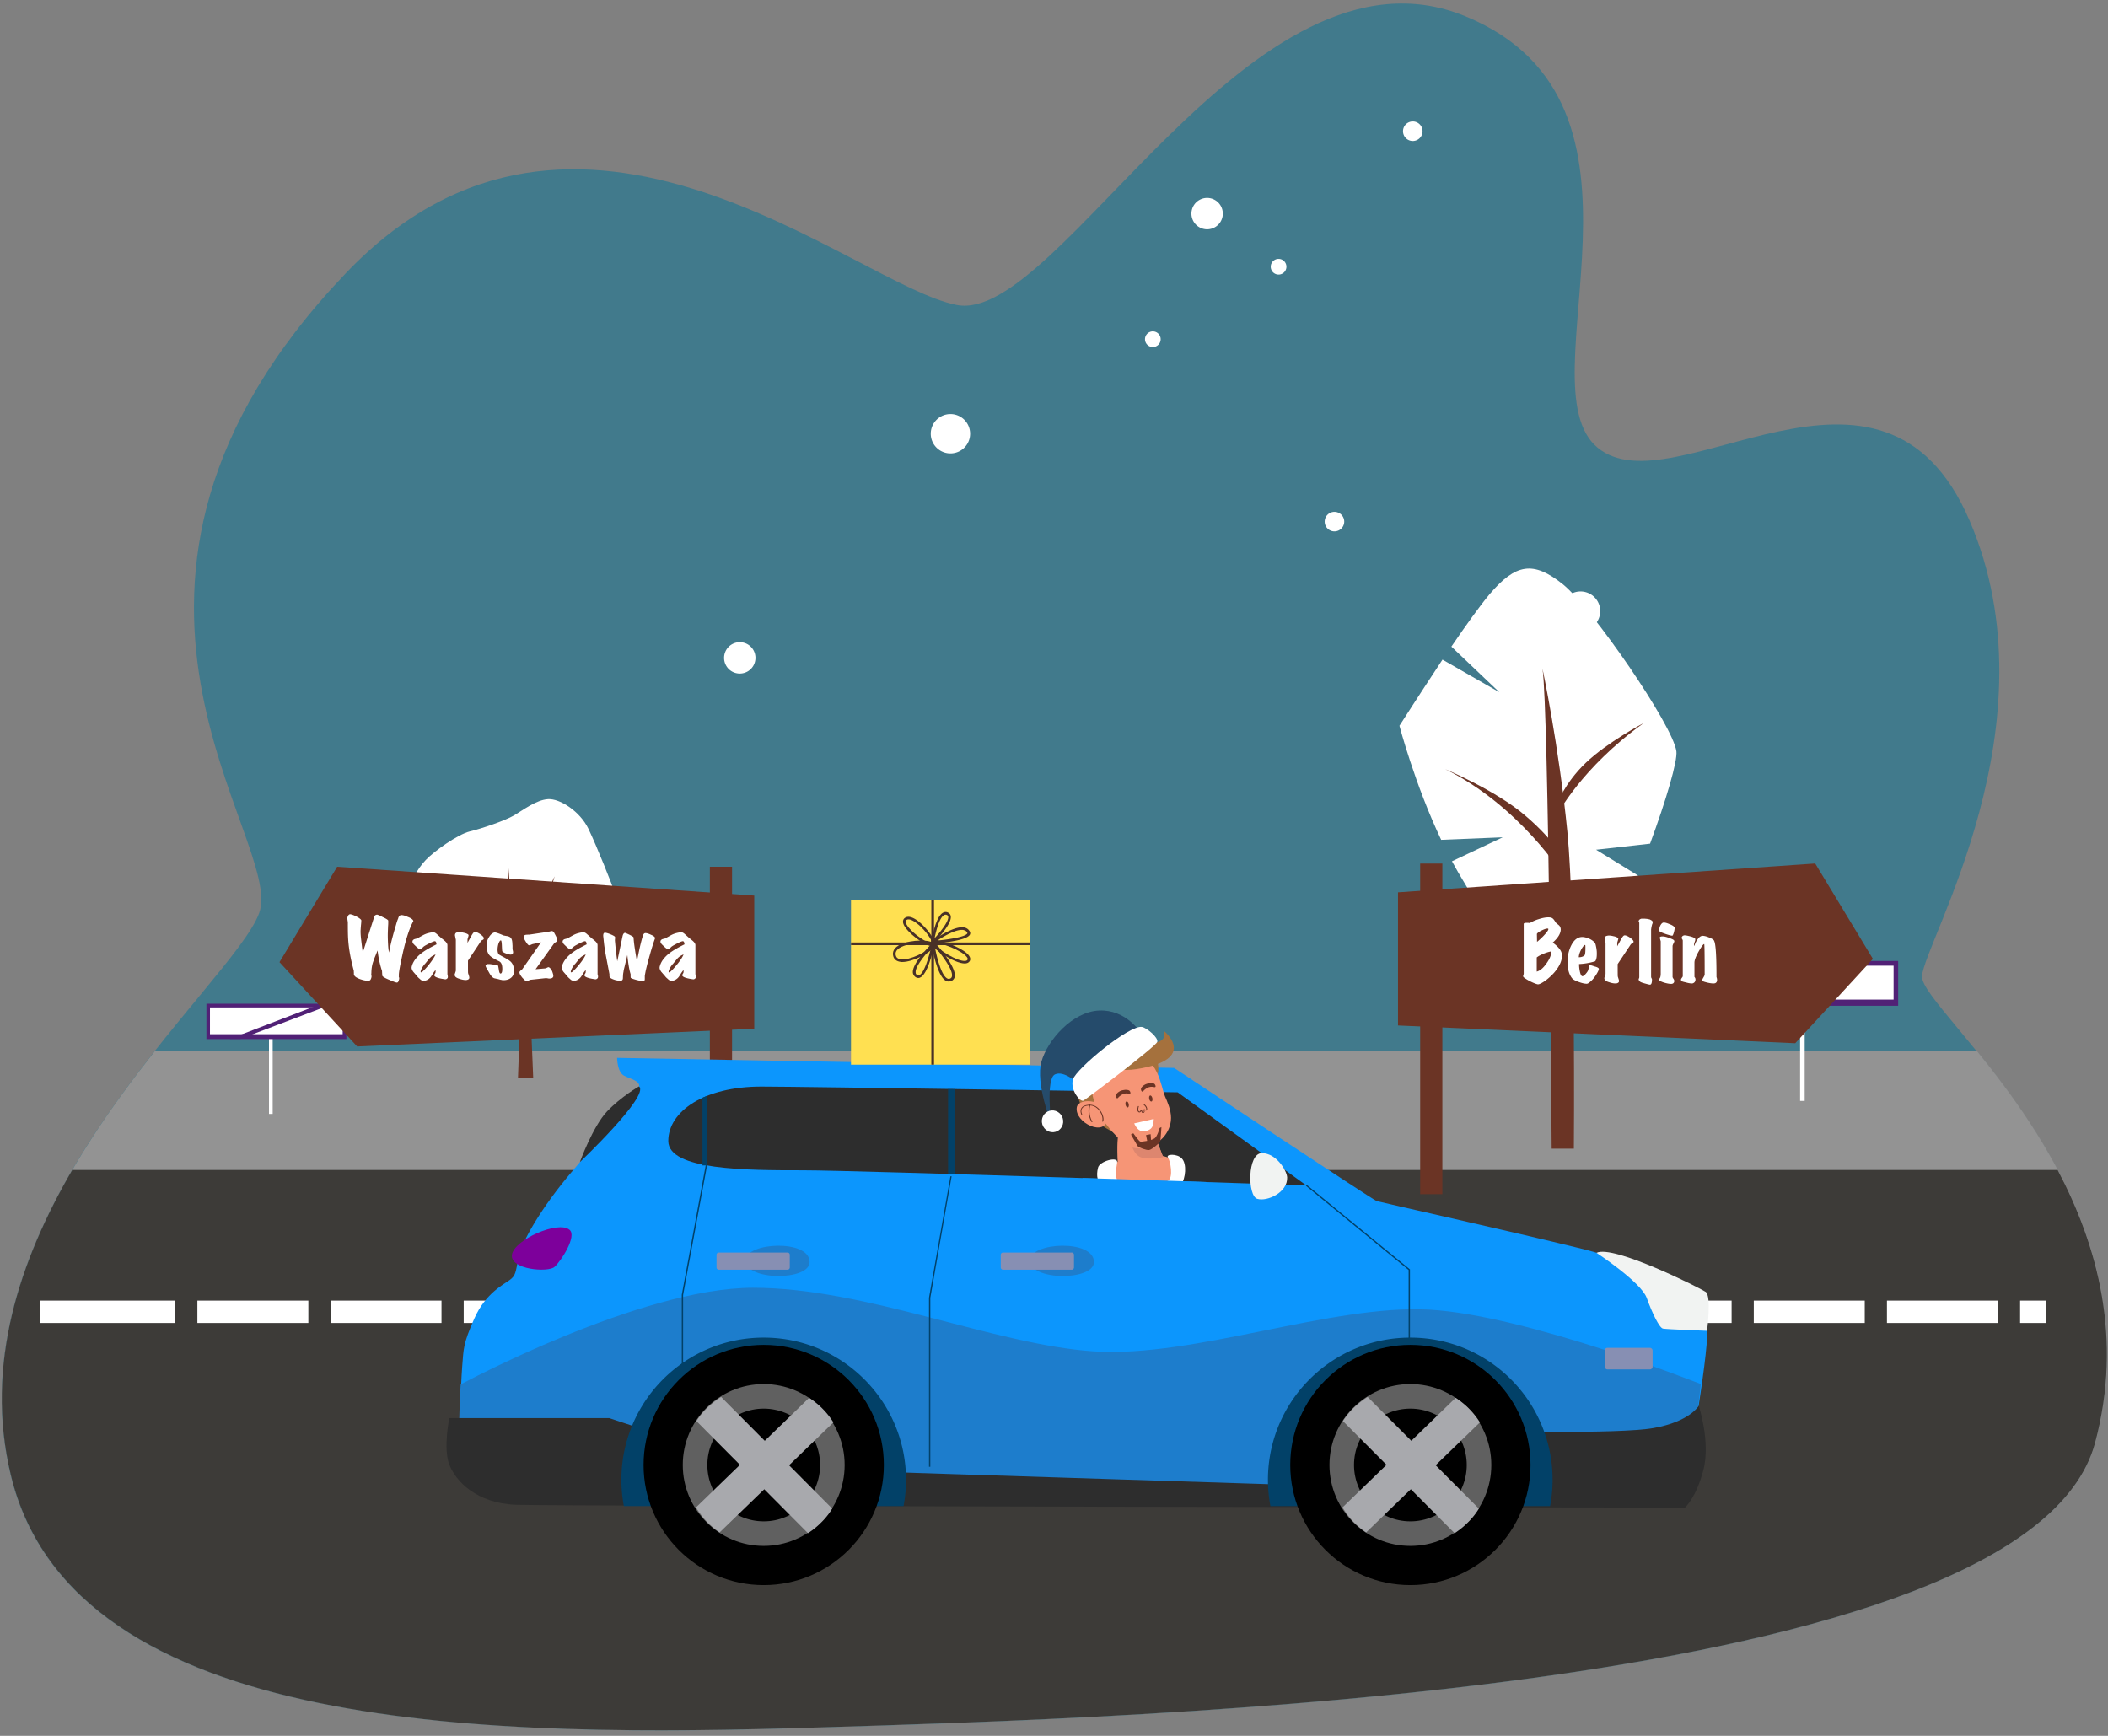 <svg width="374" height="308" fill="none" xmlns="http://www.w3.org/2000/svg"><rect width="100%" height="100%" fill="#808080" stroke="none"/><path d="M169.782 54.122c18.138 3.438 52.314-66.75 90.139-51.264 37.824 15.487 10.027 65.386 23.519 76.568 13.492 11.182 50.45-23.23 65.989 12.914 15.54 36.145-8.084 74.862-8.426 80.873-.341 6.011 42.602 38.323 30.685 82.815-11.917 44.492-170.171 48.796-226.658 50.502-56.488 1.707-132.006 1.575-143.135-44.806-11.13-46.382 39.426-86.779 44.098-99.746 4.672-12.967-37.615-58.088 15.408-113.552 41.027-42.917 90.243 2.257 108.381 5.696Z" fill="#417A8C"/><path d="M1.948 261.698c11.13 46.382 86.673 46.539 143.134 44.807 56.462-1.733 214.716-6.011 226.659-50.503 8.111-30.265-9.161-54.913-20.947-69.455H27.435c-15.066 19.11-32.522 45.936-25.487 75.151Z" fill="#939393"/><path d="M12.812 207.6c-9.24 15.881-15.618 34.465-10.893 54.099 11.13 46.381 86.674 46.539 143.135 44.807 56.461-1.733 214.715-6.011 226.658-50.503 4.988-18.611.368-35.095-6.641-48.403H12.812Z" fill="#3D3B38"/><path d="M146.577 230.778H126.89v3.963h19.687v-3.963ZM217.184 230.778h-19.686v3.963h19.686v-3.963ZM193.564 230.778h-19.687v3.963h19.687v-3.963ZM122.952 230.778h-19.687v3.963h19.687v-3.963ZM99.331 230.778H82.27v3.963h17.062v-3.963ZM78.331 230.778H58.644v3.963h19.687v-3.963ZM54.706 230.778H35.02v3.963h19.687v-3.963ZM169.939 230.778h-19.424v3.963h19.424v-3.963ZM354.468 230.778h-19.687v3.963h19.687v-3.963ZM31.082 230.777H7.064v3.964h24.018v-3.964ZM330.843 230.778h-19.687v3.963h19.687v-3.963ZM362.974 230.778h-4.568v3.963h4.568v-3.963ZM285.434 230.778h-19.687v3.963h19.687v-3.963ZM261.809 230.778h-19.687v3.963h19.687v-3.963ZM238.184 230.778h-17.061v3.963h17.061v-3.963ZM307.221 230.778h-17.849v3.963h17.849v-3.963ZM92.188 169.485c1.706.473 2.887 2.231 6.956 1.785 4.068-.446 11.89-4.987 12.678-6.693.787-1.706.735-3.544 0-4.069-.735-.525-2.573-1.522-2.835-2.362-.263-.84-3.097-8.006-4.594-11.104-1.496-3.097-5.066-5.381-7.166-5.249-2.1.131-4.462 1.968-6.037 2.887-1.575.919-5.643 2.31-7.822 2.835-2.179.525-6.378 3.544-7.822 5.066-1.444 1.522-3.281 4.331-2.494 6.562.788 2.231 1.706 5.46 4.331 6.3 2.625.84 4.016.735 4.673 1.26.656.525 2.572 2.756 5.512 2.835 2.94.078 3.753-.289 4.62-.053Z" fill="#fff"/><path d="M98.409 155.494s-1.182 3.36-.657 5.118c.525 1.759 1.26 4.41.657 6.247-.604 1.838-4.725 5.381-4.725 5.381l-.525-1.312s4.278-2.887 4.593-4.279c.315-1.391 0-3.412-.472-5.853-.473-2.441 1.129-5.302 1.129-5.302Z" fill="#6B3425"/><path d="m93.159 155.888 1.444 35.383s-2.704.132-2.704 0c0-.131 1.26-35.383 1.26-35.383Z" fill="#6B3425"/><path d="M90.142 153.133s.525 7.56.998 8.4c.472.84 2.047 3.36 2.047 3.36l-.367 1.365s-1.68-2.284-2.336-4.515c-.656-2.231-.341-8.61-.341-8.61ZM86.202 160.168s.657 3.228 2.179 5.643c1.522 2.415 4.882 8.137 4.882 8.137l-.105 2.1s-3.674-7.087-4.672-8.793c-.998-1.706-2.546-4.147-2.284-7.087Z" fill="#6B3425"/><path d="m283.173 150.77 9.581-1.076c2.887-7.823 4.882-14.647 4.672-16.38-.578-4.567-14.962-25.487-20.159-29.661-5.224-4.173-8.347-3.675-12.993 1.785-1.654 1.969-4.2 5.512-6.773 9.292l8.505 8.085-10.08-5.775c-3.963 5.985-7.638 11.733-7.638 11.733s2.73 10.395 7.402 20.238c4.594-.184 10.92-.446 10.92-.446l-9.004 4.252c.368.656.735 1.339 1.103 1.969 6.483 11.024 13.439 22.311 18.532 23.204 2.966.525 8.74-11.103 13.36-22.653l-7.428-4.567Z" fill="#fff"/><path d="M291.652 128.274s-6.484 3.412-10.316 7.087c-3.832 3.675-5.092 7.35-5.092 7.35v1.916s4.278-8.374 15.408-16.353ZM256.398 136.464s8.925 3.727 14.148 8.19c5.224 4.436 6.851 7.743 6.851 7.743v3.019c0-.027-7.77-12.442-20.999-18.952Z" fill="#6B3425"/><path d="M273.669 118.641s2.887 13.571 4.41 28.9c1.496 15.33 1.155 56.278 1.155 56.278h-3.938s-.525-77.959-1.627-85.178Z" fill="#6B3425"/><path d="M168.626 80.45a3.491 3.491 0 1 0 0-6.982 3.491 3.491 0 0 0 0 6.982ZM236.716 94.282a1.733 1.733 0 1 0 0-3.465 1.733 1.733 0 0 0 0 3.465ZM214.167 40.683a2.782 2.782 0 1 0-.001-5.565 2.782 2.782 0 0 0 .001 5.565ZM204.534 61.577a1.39 1.39 0 1 0 0-2.781 1.39 1.39 0 0 0 0 2.78ZM280.419 111.922a3.491 3.491 0 1 0 0-6.982 3.491 3.491 0 0 0 0 6.982ZM250.654 25.013a1.732 1.732 0 1 0 0-3.464 1.732 1.732 0 0 0 0 3.464ZM131.25 119.509a2.783 2.783 0 1 0 0-5.566 2.783 2.783 0 0 0 0 5.566ZM226.844 48.715a1.39 1.39 0 1 0 0-2.782 1.39 1.39 0 0 0 0 2.782ZM48.379 182.847h-.656v14.804h.656v-14.804Z" fill="#fff"/><path d="M61.455 178.097H36.624v6.274h24.83v-6.274Z" fill="#512176"/><path d="M60.797 178.752H37.252v4.751h23.545v-4.751Z" fill="#fff"/><path d="m56.285 178.385-15.513 5.959h1.863l15.723-5.959h-2.073Z" fill="#512176"/><path d="M320.186 176.546h-.814v18.794h.814v-18.794Z" fill="#fff"/><path d="M336.772 170.509h-31.551v7.953h31.551v-7.953Z" fill="#512176"/><path d="M335.959 171.349h-29.924v6.011h29.924v-6.011Z" fill="#fff"/><path d="m133.819 182.53-70.452 3.15-13.78-14.962 10.236-16.93 73.996 5.118v23.624Z" fill="#6B3425"/><path d="M129.879 153.788h-3.938v58.666h3.938v-58.666ZM248.032 181.955l70.478 3.15 13.781-14.962-10.237-16.931-74.022 5.119v23.624Z" fill="#6B3425"/><path d="M251.967 211.891h3.937v-58.666h-3.937v58.666Z" fill="#6B3425"/><path d="M73.343 163.421c-.708 1.286-1.338 3.255-1.916 5.853-.472 2.153-.709 3.439-.656 3.885a.319.319 0 0 0 .026.263c.026.105.026.183.026.236-.078.42-.183.656-.367.682-.131.027-.578-.131-1.365-.472-.787-.315-1.207-.578-1.26-.735 0 0-.026-.289-.053-.84a17.758 17.758 0 0 1-.787-3.649c-.131.315-.262.657-.394.972a14.61 14.61 0 0 0-.367.971c-.131.341-.21.709-.263 1.05a7.069 7.069 0 0 0-.078 1.05.632.632 0 0 0 0 .315c.026.131.026.262.026.341-.079.394-.21.604-.394.656-.079.026-.157.026-.21.026-.42 0-.892-.105-1.417-.288-.657-.237-1.024-.499-1.103-.814 0-.052 0-.289-.026-.709-.42-1.548-.709-2.966-.866-4.226a21.98 21.98 0 0 1-.158-1.995c-.026-.735-.026-1.522-.026-2.388-.079-.447-.105-.709-.079-.814.105-.394.289-.577.499-.577.236.026.63.157 1.129.419.498.263.787.499.84.657 0 .052 0 .315-.053.787-.026.21-.026.42-.052.604 0 .184-.027.367-.027.551 0 .394.027.893.105 1.523.08.63.158 1.391.29 2.257l1.915-5.985c0-.105.053-.289.158-.499a.619.619 0 0 1 .42-.236c.105-.026.472.131 1.076.446.63.289.945.499.945.63v.289c0 .158 0 .368-.026.63-.026.656-.053 1.208-.053 1.68 0 .604.026 1.155.053 1.654.026.498.078.971.157 1.391.132-.63.263-1.26.42-1.916.158-.656.341-1.313.525-1.969.158-.525.289-.971.394-1.339.105-.367.21-.63.289-.813.105-.447.34-.657.708-.604.158.026.315.052.473.105.157.052.341.131.525.21.63.236.918.472.997.735ZM79.458 173.343a.375.375 0 0 1-.157.315c-.105.078-.21.131-.341.105-1.13-.158-1.76-.368-1.89-.63-.027-.053-.027-.079-.027-.105.027-.079.053-.158.105-.237.053-.078.08-.131.105-.183 0-.027.027-.105.027-.158v-.315c-.105.079-.263.289-.5.656-.104.21-.235.368-.314.499-.105.131-.184.236-.289.315-.289.263-.63.42-.997.42a.855.855 0 0 1-.63-.262 1.69 1.69 0 0 0-.21-.184c-.079-.079-.21-.184-.315-.341l-.709-.814c-.184-.262-.289-.499-.289-.709 0-.052 0-.131.027-.21.183-.787.708-1.548 1.6-2.283.63-.499 1.55-1.05 2.783-1.654 0-.289-.079-.473-.21-.551-.079-.053-.42.052-.945.315-.525.262-.918.472-1.155.656l-.131.131c-.052.053-.131.105-.21.158-.157.105-.289.131-.42.078-.105-.026-.315-.183-.63-.498-.315-.289-.499-.499-.525-.604-.079-.263 0-.446.236-.577.027-.027.21-.079.552-.158l.997-.551c.341-.184.656-.315.971-.394.315-.079.578-.131.814-.157.21-.027.446.078.709.315l.708.63c.237.21.5.393.735.603.29.263.447.499.447.735v5.145c.052.236.078.394.078.499Zm-2.178-3.99c-.237.079-.447.21-.63.315a2.963 2.963 0 0 0-.525.472l-.709.867c-.184.183-.367.446-.551.761-.158.289-.236.525-.236.656 0 .079.026.105.078.105.184 0 .604-.42 1.287-1.234.656-.813 1.076-1.47 1.286-1.942ZM85.838 166.412a.317.317 0 0 1-.158.342l-.158.078c-.052.027-.105.053-.157.105l-2.336 3.518c0 1.47 0 2.205.026 2.231l.105.341c.053.158.105.315.105.446 0 .158-.079.263-.236.342a.928.928 0 0 1-.42.078c-.315 0-.709-.078-1.155-.236-.525-.157-.787-.394-.787-.682 0-.027 0-.079.026-.158l.079-.236.078-.236c.026-.079.026-.158.026-.21v-5.381l-.157-.788c0-.289.131-.472.394-.525.105-.026.236-.052.394-.052.157 0 .314.026.472.052.157.026.341.079.499.105.34.105.55.21.63.315a.286.286 0 0 1 .026.131c0 .027-.053.237-.184.657v.656c.105-.21.21-.394.315-.578.105-.183.21-.393.315-.577.263-.499.473-.761.63-.788.21-.026.499.079.919.342.42.288.656.525.709.708ZM91.19 172.293c0 .499-.157.892-.498 1.181-.341.289-.787.446-1.391.446-.079 0-.158 0-.237-.026-.078-.026-.157-.026-.262-.052-.315-.079-.473-.132-.499-.132-.157-.026-.341-.078-.498-.105a.798.798 0 0 1-.42-.21c-.21-.183-.394-.42-.578-.761l-.446-.787c-.158-.263-.21-.42-.21-.473 0-.105.079-.21.262-.289.053-.026.132-.026.237-.026.13 0 .288 0 .446.026.157.027.367.053.577.079.42.079.656.131.683.158.026.026.079.288.157.787.053.42.158.63.289.63.21 0 .315-.289.315-.84 0-.709-.184-1.155-.578-1.339-.866-.42-1.443-.761-1.706-1.076-.34-.394-.498-.971-.498-1.758 0-.525.13-.998.42-1.444.262-.446.603-.735.97-.84.158-.026.683.131 1.576.525.052.026.131.026.236.052.105.027.289.053.472.079.263.053.473.158.604.289.184.21.263.525.289.997 0 .184.026.342.026.499v.499c.053.288.105.472.105.551 0 .262-.131.394-.367.446-.053 0-.158 0-.29-.026-.13-.026-.288-.079-.472-.131-.42-.132-.656-.289-.787-.42-.026-.027-.053-.368-.079-1.024-.026-.604-.078-.919-.183-.919-.132 0-.263.184-.394.525a3.737 3.737 0 0 0-.184 1.103c0 .472.105.787.315.918.236.132.446.263.656.368.21.105.447.236.656.367.447.263.762.499.92.762.235.315.367.787.367 1.391ZM98.828 166.991c-.053.052-.105.105-.184.157-.079.053-.184.105-.289.184l-3.333 4.646 1.785-.157c.288-.132.446-.21.472-.21.053 0 .131.026.21.078.21.158.394.42.525.788.053.183.105.315.131.446.027.131.027.236.027.315-.053.262-.29.394-.683.394-.079 0-.157 0-.262-.027-.105-.026-.21-.026-.342-.052l-2.703.289a.49.49 0 0 0-.184.052.942.942 0 0 0-.236.105c-.184.079-.289.131-.341.131-.027 0-.053 0-.08-.026-.078-.026-.157-.105-.262-.21l-.393-.394c-.342-.42-.525-.735-.525-.971 0-.026 0-.079.026-.105.026-.026.079-.105.157-.184.08-.052.132-.104.184-.157.053-.052.105-.079.131-.105l3.334-4.777-1.496.315c-.053.026-.158.052-.315.131a.92.92 0 0 1-.315.079c-.131 0-.315-.21-.578-.63-.262-.42-.393-.709-.367-.893 0-.183.157-.315.42-.341.026 0 .21-.026.577-.026l3.36-.499c.341-.079.551-.131.578-.131a.45.45 0 0 1 .183.026.554.554 0 0 1 .158.105.923.923 0 0 1 .157.236c.053.105.132.237.21.394.21.394.315.683.315.84 0 .105-.026.157-.052.184ZM106.099 173.343a.375.375 0 0 1-.158.315c-.105.078-.21.131-.341.105-1.129-.158-1.758-.368-1.89-.63-.026-.053-.026-.079-.026-.105a.946.946 0 0 1 .105-.237c.053-.078.079-.131.105-.183 0-.027.026-.105.026-.158v-.315c-.105.079-.262.289-.498.656-.105.21-.237.368-.315.499-.105.131-.184.236-.289.315-.289.263-.63.42-.998.42a.856.856 0 0 1-.63-.262 1.654 1.654 0 0 0-.21-.184c-.078-.079-.21-.184-.315-.341l-.708-.814c-.184-.262-.289-.499-.289-.709 0-.052 0-.131.026-.21.184-.787.709-1.548 1.601-2.283.63-.499 1.549-1.05 2.783-1.654 0-.289-.079-.473-.21-.551-.079-.053-.42.052-.945.315-.525.262-.919.472-1.155.656l-.131.131c-.053.053-.132.105-.21.158-.158.105-.289.131-.42.078-.105-.026-.315-.183-.63-.498-.315-.289-.499-.499-.525-.604-.079-.263 0-.446.236-.577.026-.027.21-.079.551-.158l.998-.551a4.19 4.19 0 0 1 .971-.394c.315-.079.577-.131.814-.157.21-.027.446.078.708.315l.709.63c.236.21.499.393.735.603.289.263.446.499.446.735v5.145c.053.236.105.394.079.499Zm-2.179-3.99c-.236.079-.446.21-.63.315a3.01 3.01 0 0 0-.525.472l-.708.867c-.184.183-.368.446-.552.761-.157.289-.236.525-.236.656 0 .079.026.105.079.105.184 0 .604-.42 1.286-1.234.683-.813 1.103-1.47 1.286-1.942ZM116.236 166.439a33.33 33.33 0 0 0-.63 1.916c-.21.709-.42 1.47-.656 2.31-.184.735-.341 1.339-.42 1.759-.079.42-.131.682-.131.787v.499c0 .236-.079.368-.236.394-.132.026-.525-.053-1.182-.21-.682-.184-1.05-.315-1.076-.42-.026-.053-.026-.263-.026-.63-.236-.735-.42-1.864-.577-3.386-.027.131-.079.341-.158.682-.079.315-.184.762-.315 1.313-.105.42-.184.735-.21.997a3.388 3.388 0 0 0-.079.551l-.026.552c0 .262-.105.393-.262.446-.027 0-.079.026-.184.026-.315 0-.683-.052-1.076-.184-.473-.157-.762-.315-.84-.525-.027-.052-.027-.131-.027-.236.027-.105 0-.21-.026-.367l-.577-3.019a33.147 33.147 0 0 1-.263-1.575c-.079-.525-.131-1.05-.184-1.575-.026-.289-.052-.446-.052-.499 0-.393.105-.551.341-.551.21.027.525.105.971.289.499.21.762.367.788.472v.21c0 .105-.026.237-.026.394.026.341.078.814.131 1.444.079.63.157 1.365.289 2.257l.945-4.488c.078-.315.21-.525.42-.551.052 0 .315.104.813.341.473.236.709.393.709.472.026.446.079.998.184 1.706.105.709.236 1.549.42 2.52.262-1.312.472-2.362.656-3.097.184-.735.315-1.234.42-1.444.079-.341.262-.498.551-.446.236.026.525.131.866.289.447.183.683.393.735.577ZM123.455 173.343a.374.374 0 0 1-.157.315c-.105.078-.21.131-.341.105-1.129-.158-1.759-.368-1.89-.63-.027-.053-.027-.079-.027-.105.027-.079.053-.158.105-.237.053-.078.079-.131.105-.183 0-.027.027-.105.027-.158v-.315c-.105.079-.263.289-.499.656-.105.21-.236.368-.315.499-.105.131-.184.236-.289.315-.288.263-.63.42-.997.42a.856.856 0 0 1-.63-.262c-.053-.053-.105-.105-.21-.184-.079-.079-.21-.184-.315-.341l-.709-.814c-.184-.262-.289-.499-.289-.709 0-.052 0-.131.027-.21.183-.787.708-1.548 1.601-2.283.63-.499 1.549-1.05 2.782-1.654 0-.289-.079-.473-.21-.551-.079-.053-.42.052-.945.315-.525.262-.918.472-1.155.656l-.131.131c-.052.053-.131.105-.21.158-.157.105-.289.131-.42.078-.105-.026-.315-.183-.63-.498-.315-.289-.499-.499-.525-.604-.079-.263 0-.446.236-.577.027-.027.21-.079.552-.158l.997-.551a4.19 4.19 0 0 1 .971-.394c.315-.079.578-.131.814-.157.21-.027.446.078.709.315l.708.63c.237.21.499.393.735.603.289.263.447.499.447.735v5.145c.078.236.105.394.078.499Zm-2.178-3.99c-.237.079-.447.21-.63.315a2.939 2.939 0 0 0-.525.472l-.709.867c-.184.183-.367.446-.551.761-.158.289-.236.525-.236.656 0 .079.026.105.078.105.184 0 .604-.42 1.287-1.234.682-.813 1.102-1.47 1.286-1.942ZM277.084 169.223c0 .078.027.131.027.21v.21c0 .735-.315 1.548-.972 2.441-.498.682-1.155 1.312-1.916 1.89-.708.498-1.155.708-1.391.682-.289-.052-.761-.236-1.444-.577-.682-.368-1.05-.63-1.128-.761-.027-.053-.027-.105-.027-.132 0-.052.027-.131.053-.21a.806.806 0 0 0 .052-.21v-8.819c0-.158.21-.21.604-.21.21 0 .368.026.473.052.42-.262.971-.525 1.601-.709.656-.209 1.207-.314 1.68-.314.262 0 .472.026.63.105.157.078.288.209.42.393.183.263.288.446.341.499l.446.367a.997.997 0 0 1 .315.447c.026.105.053.21.053.341 0 .709-.473 1.496-1.418 2.336.971.709 1.523 1.391 1.601 1.969Zm-2.388-4.41c0-.026-.053-.053-.158-.053-.21 0-.525.105-.971.315-.446.21-.761.42-.892.63l.026 1.418c.289-.236.551-.473.787-.709.263-.236.473-.472.683-.709.42-.472.577-.761.525-.892Zm.498 4.016c-.262.026-.656.131-1.207.341-.604.236-1.024.473-1.339.709v2.52c.604-.158 1.181-.656 1.759-1.496.577-.814.84-1.497.787-2.074ZM283.648 171.847c.079.131-.105.551-.525 1.208a5.3 5.3 0 0 1-.708.892c-.237.236-.473.42-.683.551a.51.51 0 0 1-.236.053c-.341 0-.814-.105-1.391-.315-.604-.21-.998-.42-1.208-.683-.525-.682-.787-1.627-.787-2.834 0-1.155.236-2.153.682-3.019.499-.971 1.155-1.444 1.917-1.444.262 0 .603.053 1.023.21.499.184.893.446 1.208.788.078.078.157.315.236.735.052.21.079.446.105.656.026.21.026.42.026.63 0 .63-.105 1.05-.289 1.286-.918.289-1.89.446-2.861.499 0 .446.053.918.158 1.391.105.472.262.735.394.761.183.026.393-.131.656-.446.21-.236.367-.473.42-.656.026-.132.078-.263.105-.42.052-.132.078-.289.131-.42.157-.026.446.052.866.21.446.105.683.236.761.367Zm-2.415-4.173c-.157 0-.367.236-.656.735-.288.525-.446.997-.472 1.443.394 0 .735-.105.971-.288.157-.105.21-.552.21-1.365 0-.315 0-.499-.053-.525ZM289.817 167.017a.317.317 0 0 1-.157.342l-.158.078c-.052.027-.105.053-.157.105l-2.337 3.518c0 1.47 0 2.205.027 2.231l.105.341c.052.158.105.315.105.446 0 .158-.079.263-.237.342a.927.927 0 0 1-.42.078c-.315 0-.708-.078-1.155-.236-.525-.157-.787-.394-.787-.682 0-.027 0-.079.026-.158l.079-.236.079-.236c.026-.079.026-.158.026-.21v-5.381l-.158-.788c0-.288.132-.472.394-.525.105-.026.236-.052.394-.052.157 0 .315.026.472.052.158.027.342.079.499.105.341.105.551.21.63.315a.288.288 0 0 1 .026.131c0 .027-.052.237-.183.657v.656c.105-.21.21-.394.315-.578.105-.183.21-.393.315-.577.262-.499.472-.761.63-.787.21-.027.498.078.918.341.42.289.657.525.709.708ZM293.226 163.631c0 .052-.026.157-.052.262a.701.701 0 0 0-.079.21 6.106 6.106 0 0 0-.158.84v8.347c0 .105.027.21.079.289a.417.417 0 0 1 .079.21c0 .578-.105.893-.315.919-.105.026-.394-.053-.866-.184-.499-.131-.788-.236-.893-.315-.21-.157-.289-.315-.289-.472 0-.027.027-.079.053-.132a.525.525 0 0 0 .052-.236v-9.607a.374.374 0 0 0-.052-.157c-.026-.053-.053-.105-.053-.158.027-.21.184-.367.499-.446h.578c.183.026.341.026.472.052l.394.079c.367.158.551.315.551.499ZM297.035 173.947c.052.315-.079.525-.342.604-.026 0-.078.026-.183.026-.342 0-.735-.079-1.208-.21-.525-.157-.814-.315-.919-.446-.052-.079 0-.21.132-.42.078-.131.131-.394.131-.761v-5.723c-.105-.341-.158-.577-.158-.682 0-.105.158-.184.499-.184.263 0 .63.079 1.129.263.499.183.814.315.892.446.027.052.053.079.053.131 0 .079-.053.21-.158.42-.105.21-.157.368-.157.446v5.486c0 .053.026.105.052.158.027.052.079.131.105.184.053.052.079.131.105.183 0 .027.027.053.027.079Zm.052-9.397s.026.053.026.105c0 .21-.052.473-.131.788-.105.341-.184.524-.262.577-.079.026-.473-.053-1.182-.289-.682-.236-1.05-.393-1.102-.498-.026-.027-.053-.105-.053-.21 0-.237.053-.499.184-.788.158-.289.315-.472.499-.525.21-.052.577.026 1.076.236.551.21.84.394.945.604ZM304.539 173.37c.079.184.105.368.105.525 0 .263-.105.446-.315.551a1 1 0 0 1-.341.053c-.288 0-.656-.053-1.102-.158-.42-.105-.683-.183-.788-.262a.286.286 0 0 1-.078-.184c0-.105.078-.262.21-.472.131-.237.21-.394.21-.499 0-3.57-.027-5.381-.079-5.407-.131-.027-.446.367-.945 1.233-.525.919-.788 1.602-.788 2.048v2.546a.632.632 0 0 1 .184.446c0 .341-.157.578-.472.683-.053.026-.105.026-.158.026-.262 0-.604-.053-1.076-.184-.473-.105-.735-.184-.788-.262-.052-.053-.078-.158-.078-.237 0-.052.026-.105.052-.157.026-.053.079-.105.105-.158.026-.052.079-.105.105-.157.026-.053.053-.079.053-.105v-6.326c0-.079-.027-.158-.105-.289-.079-.105-.105-.21-.079-.289.052-.183.184-.315.42-.367.157-.026.472.026 1.024.157.577.158.892.289.945.447a.71.71 0 0 1-.053.446c-.105.315-.157.499-.157.551 0 .105.026.21.052.315.131-.446.315-.866.578-1.207.288-.42.603-.63.892-.63.315 0 .709.105 1.208.315.498.21.787.393.839.577.289.551.42 2.704.42 6.431Z" fill="#fff"/><path d="m208.313 189.486-98.827-1.785s0 2.546 1.26 3.176c1.26.63 2.783.892 2.651 1.916-.131 1.024-6.299 8.505-11.838 14.988-5.538 6.484-9.082 12.705-9.58 15.382-.5 2.677-.5 3.176-1.523 3.937-.997.761-4.279 2.284-6.3 6.851-2.02 4.568-1.89 5.329-2.152 8.505-.263 3.176-.761 18.295-.761 18.295l217.209 6.09c.131-.394 4.803-26.8 4.409-30.737-.367-3.938-9.213-11.314-22.049-14.49-12.861-3.176-35.803-8.268-36.564-8.504-.761-.263-35.935-23.624-35.935-23.624Z" fill="#0C96FD"/><path d="M81.741 245.634c-.262 3.176-.498 15.119-.498 15.119l217.209 6.09c.105-.315 2.441-12.836 3.307-21.262 0 0-30.869-12.232-48.167-13.203-17.324-.971-41.84 8.583-59.532 7.402-17.692-1.181-40.423-11.287-60.451-11.287s-51.868 17.141-51.868 17.141Z" fill="#1D7DCC"/><path d="M108.096 251.618H79.721s-1.128 5.329 0 8.269c1.13 2.913 4.804 6.851 11.839 7.113 7.06.263 207.391.499 207.391.499s2.022-1.785 3.282-6.746c1.26-4.961-.84-11.313-.84-11.313s-1.549 2.782-7.98 3.937c-6.431 1.155-30.37.499-30.37.499l-20.421 10.027-107.909-3.439-26.617-8.846ZM113.374 192.767s-3.15 1.785-5.67 4.436-4.829 9.004-4.829 9.004 12.468-11.839 10.499-13.44Z" fill="#2D2D2D"/><path d="M101.037 218.202c-2.022-1.68-9.844 1.785-10.211 4.436-.368 2.651 6.43 3.176 7.56 2.152 1.128-.997 4.042-5.459 2.651-6.588Z" fill="#7D009B"/><path d="M132.273 223.635c0 3.648 11.366 3.648 11.366.289 0-4.095-11.366-3.518-11.366-.289Z" fill="#1D7DCC"/><path d="M127.522 225.288h12.205c.21 0 .394-.184.394-.394v-2.257a.404.404 0 0 0-.394-.394h-12.205a.404.404 0 0 0-.394.394v2.257c0 .21.184.394.394.394Z" fill="#878FB3"/><path d="m231.753 210.329-22.81-16.511s-66.935-1.023-73.865-1.023c-10.21 0-16.51 4.436-16.51 9.659 0 5.198 13.99 5.198 23.834 5.198 9.843 0 89.351 2.677 89.351 2.677Z" fill="#2D2D2D"/><path d="M250.154 246.788h-.237v-21.446l-18.216-14.935.131-.184 18.322 15.014v21.551Z" fill="#024168"/><path d="M228.369 208.91c-.053-1.155-1.89-4.305-4.489-4.305-2.598 0-2.572 7.612-.813 8.111 1.758.525 5.407-1.129 5.302-3.806Z" fill="#F1F3F2"/><path d="M165.058 260.253h-.237v-29.976l3.806-21.577.21.027-3.779 21.55v29.976ZM121.196 255.949h-.236v-26.196l4.252-23.021.237.053-4.253 22.994v26.17Z" fill="#024168"/><path d="M283.255 222.297s7.875 5.171 8.899 7.98c.997 2.782 2.257 5.329 2.887 5.46.63.131 7.822.394 7.822.394s.814-6.195-.236-6.904c-1.05-.709-16.406-8.426-19.372-6.93Z" fill="#F1F3F2"/><path d="M285.196 242.982h7.508c.262 0 .498-.21.498-.499v-2.834a.498.498 0 0 0-.498-.499h-7.508a.498.498 0 0 0-.498.499v2.834c.026.263.236.499.498.499Z" fill="#878FB3"/><path d="M182.722 223.635c0 3.648 11.365 3.648 11.365.289-.026-4.095-11.365-3.518-11.365-.289Z" fill="#1D7DCC"/><path d="M177.945 225.288h12.206c.21 0 .393-.184.393-.394v-2.257a.403.403 0 0 0-.393-.394h-12.206a.404.404 0 0 0-.394.394v2.257c0 .21.184.394.394.394Z" fill="#878FB3"/><path d="M169.387 193.24h-1.181v15.067h1.181V193.24ZM125.447 206.785h-.814v-11.996l.814-.368v12.364ZM110.691 267.235a24.525 24.525 0 0 1-.446-4.646c0-13.964 11.313-25.251 25.251-25.251 13.939 0 25.252 11.313 25.252 25.251 0 1.601-.158 3.15-.446 4.646h-49.611Z" fill="#024168"/><path d="M135.497 281.253c11.771 0 21.314-9.543 21.314-21.314 0-11.772-9.543-21.314-21.314-21.314-11.772 0-21.314 9.542-21.314 21.314 0 11.771 9.542 21.314 21.314 21.314Z" fill="#000"/><path d="M135.497 274.297c7.93 0 14.358-6.428 14.358-14.358 0-7.93-6.428-14.358-14.358-14.358-7.93 0-14.358 6.428-14.358 14.358 0 7.93 6.428 14.358 14.358 14.358Z" fill="#606060"/><path d="M135.5 269.94c5.523 0 10.001-4.477 10.001-10 0-5.524-4.478-10.001-10.001-10.001s-10.001 4.477-10.001 10.001c0 5.523 4.478 10 10.001 10Z" fill="#000"/><path d="M147.653 267.682a12.832 12.832 0 0 1-1.995 2.494 14.123 14.123 0 0 1-2.31 1.864l-19.792-19.897a13.855 13.855 0 0 1 1.864-2.283 16.37 16.37 0 0 1 2.52-1.995l19.713 19.817Z" fill="#A8A9AD"/><path d="M143.556 248.022c.866.577 1.706 1.233 2.467 2.021a14.094 14.094 0 0 1 1.838 2.336l-20.186 19.529a15.408 15.408 0 0 1-2.257-1.89c-.761-.787-1.391-1.654-1.942-2.546l20.08-19.45Z" fill="#A8A9AD"/><path d="M225.401 267.235a24.525 24.525 0 0 1-.446-4.646c0-13.964 11.313-25.251 25.251-25.251 13.965 0 25.252 11.313 25.252 25.251 0 1.601-.158 3.15-.446 4.646h-49.611Z" fill="#024168"/><path d="M250.23 281.253c11.771 0 21.314-9.543 21.314-21.314 0-11.772-9.543-21.314-21.314-21.314-11.772 0-21.314 9.542-21.314 21.314 0 11.771 9.542 21.314 21.314 21.314Z" fill="#000"/><path d="M250.23 274.297c7.929 0 14.358-6.428 14.358-14.358 0-7.93-6.429-14.358-14.358-14.358-7.93 0-14.358 6.428-14.358 14.358 0 7.93 6.428 14.358 14.358 14.358Z" fill="#606060"/><path d="M250.228 269.94c5.524 0 10.001-4.477 10.001-10 0-5.524-4.477-10.001-10.001-10.001-5.523 0-10 4.477-10 10.001 0 5.523 4.477 10 10 10Z" fill="#000"/><path d="M262.382 267.682a12.795 12.795 0 0 1-1.995 2.494 14.081 14.081 0 0 1-2.31 1.864l-19.818-19.897a13.855 13.855 0 0 1 1.864-2.283 16.37 16.37 0 0 1 2.52-1.995l19.739 19.817Z" fill="#A8A9AD"/><path d="M258.263 248.022c.867.577 1.707 1.233 2.468 2.021a14.087 14.087 0 0 1 1.837 2.336l-20.185 19.529a15.304 15.304 0 0 1-2.257-1.89c-.762-.787-1.392-1.654-1.943-2.546l20.08-19.45Z" fill="#A8A9AD"/><path d="M199.627 185.287s-3.963-1.47-7.349 1.89c-2.258 2.231-1.313 8.242.078 10.053 1.418 1.812 6.668 4.515 6.668 4.515s14.2-15.801.603-16.458Z" fill="#A5713D"/><path d="M202.198 205.025c-2.336.499-5.04 1.313-6.3 2.546-1.522 1.496-.577 5.696 7.192 4.41 7.77-1.286 6.746-4.83 5.749-5.722-1.444-1.339-4.856-1.601-6.641-1.234Z" fill="#F69576"/><path d="m204.143 199.566 3.57 9.318-9.083 1.943s-.367-3.938-.393-6.51c-.027-2.599.236-3.518.236-3.518l5.67-1.233Z" fill="#F69576"/><path d="M200.756 203.031s.315 1.785 1.654 2.31c1.339.525 3.963-.026 3.963-.026l-2.204-5.775-3.833.814c-.026.026.027 1.575.42 2.677Z" fill="#DD866F"/><path d="M202.962 187.597s1.365.708 2.31 2.703c.735 1.523 1.024 3.281 1.418 4.226.42.945 1.076 2.415 1.076 3.833.026 1.417-.788 3.517-2.888 4.619-2.099 1.103-4.016 1.05-5.564-.236-1.549-1.286-3.675-3.753-4.541-5.565-.867-1.811-1.89-5.433-.184-7.481 2.179-2.651 5.302-3.333 8.373-2.099Z" fill="#F69576"/><path d="M201.229 199.329s.499 1.26 1.339 1.365c.84.105 1.601-.236 1.864-.761.262-.525.262-1.391.262-1.391l-3.465.787Z" fill="#fff"/><path d="M202.831 197.492c-.052 0-.105 0-.157-.027-.105-.052-.158-.21-.184-.288v-.053a.769.769 0 0 0-.105.131.275.275 0 0 1-.236.132c-.131 0-.236-.105-.315-.263-.105-.262.052-.761.052-.814 0-.052.053-.052.105-.052.053 0 .053.052.053.105-.053.131-.131.525-.053.709.053.131.132.157.184.157.053 0 .079-.026.079-.052.079-.132.157-.21.236-.21.053 0 .079 0 .105.052.026.026.026.079.053.131.026.079.052.158.105.184h.105c.105-.052.105-.131.052-.289-.026-.078-.026-.131 0-.183.026-.027.053-.053.079-.053.052 0 .105.026.157.053.105.052.158.052.21-.027.027-.026.027-.105 0-.183-.052-.21-.262-.499-.393-.552-.027-.026-.053-.052-.027-.105.027-.026.053-.052.105-.026.184.079.42.394.473.656.026.132.026.237-.026.315-.132.184-.289.105-.394.053 0 0-.026 0-.053-.026v.026c.027.131.105.367-.157.472-.026 0-.026 0-.053.027Z" fill="#6B3425"/><path d="M191.044 196.468c.315-1.863 5.67-1.391 5.434 1.969-.289 3.438-5.906.761-5.434-1.969Z" fill="#F69576"/><path d="M195.613 199.015h-.053c-.026-.026-.052-.078-.026-.105.158-.262.053-.997-.367-1.653-.289-.447-.945-1.208-2.048-1.103-.604.053-.971.236-1.155.551-.262.473.053 1.077.053 1.077.026.026 0 .078-.027.105-.026.026-.078 0-.105-.027-.026-.026-.341-.682-.052-1.207.21-.368.63-.578 1.286-.63.866-.079 1.68.341 2.205 1.181.42.656.578 1.444.368 1.811h-.079Z" fill="#6B3425"/><path d="M193.747 199.12c-.026 0-.052 0-.079-.026-.026-.053-.892-1.312-.393-3.045 0-.052.052-.052.105-.052.052 0 .052.052.052.105-.472 1.653.368 2.887.368 2.913.026.026.026.079-.027.105h-.026ZM200.088 196.503c.156-.033.231-.302.167-.599-.063-.298-.241-.512-.397-.479-.156.033-.231.302-.168.6.064.297.242.512.398.478ZM198.366 194.789c.184-.236.578-.551 1.024-.709.499-.157.814 0 1.024 0 .21 0 .184-.262.026-.499-.157-.21-.63-.288-1.312-.131-.683.184-.998.551-1.129.814-.131.262.131.84.367.525ZM204.287 195.453c.156-.033.231-.301.167-.599-.063-.298-.241-.512-.397-.479-.156.034-.231.302-.167.6.063.298.241.512.397.478ZM202.828 193.608c.184-.236.578-.551 1.024-.709.499-.157.814 0 1.024 0 .21 0 .183-.262.026-.498-.158-.237-.63-.289-1.312-.132-.683.184-.998.552-1.129.814-.131.263.131.84.367.525ZM206.06 199.986l-.315.157s-.394 1.47-.892 1.838c-.499.367-2.363.682-2.599.551-.236-.131-1.181-1.444-1.181-1.444l-.42.21s1.102 1.969 1.26 2.153c.079.105 1.47.682 1.968.603.499-.078 1.917-1.312 1.969-1.522.105-.683.21-2.546.21-2.546Z" fill="#6B3425"/><path d="m204.143 201.245-.814.158.289 1.444.63-.027-.105-1.575Z" fill="#6B3425"/><path d="M193.642 187.492s2.651 3.044 8.005 2.205c11.182-1.733 4.804-6.825 4.804-6.825s.735 1.549-1.129 2.047c-2.572.683-8.032-6.404-11.68 2.573Z" fill="#A5713D"/><path d="M202.302 183.134s-2.546-4.042-7.297-3.832c-4.751.21-9.161 5.25-10.237 9.082-1.076 3.833 1.733 10.972 1.733 10.972s-.972-7.927.656-8.714c1.627-.788 4.095 1.601 4.095 1.601l11.05-9.109Z" fill="#254B6B"/><path d="M202.618 182.216c.84.157 2.914 1.864 2.704 2.651-.21.788-12.521 10.106-13.098 10.421-.578.315-2.389-1.89-1.864-3.754.525-1.863 10.001-9.712 12.258-9.318ZM187.292 200.822c1.001-.298 1.563-1.374 1.256-2.402-.307-1.027-1.367-1.619-2.367-1.32-1 .299-1.562 1.374-1.255 2.402.307 1.028 1.366 1.619 2.366 1.32ZM209.681 205.551c-.84-.892-2.888-.787-2.468-.184.42.604 1.024 3.544 0 4.148-1.023.603-2.336.735-2.1 2.021.237 1.286 3.596-.053 4.41-1.26.84-1.208 1.076-3.754.158-4.725Z" fill="#fff"/><path d="M198.208 206.182c.052-1.024-3.098-.131-3.387.971-.42 1.654-.026 2.52.788 3.754 1.339 1.942 5.145 2.913 7.796 2.336 1.548-.342 2.52-1.181 1.601-2.074-.945-.892-4.069.84-5.854-.446-1.758-1.313-.997-3.701-.944-4.541Z" fill="#fff"/><path d="M212.591 217.757h-20.527v-8.741l21.918.709-1.391 8.032Z" fill="#0C96FD"/><path d="M182.668 159.72h-31.683v29.188h31.683V159.72Z" fill="#FFE051"/><path d="M182.668 167.227h-31.683v.473h31.683v-.473Z" fill="#493127"/><path d="M165.709 159.72h-.472v29.188h.472V159.72Z" fill="#493127"/><path d="m165.135 167.858.105-.709c.079-.446.708-4.436 2.047-5.197.289-.158.578-.184.866-.053.289.131.473.341.525.63.289 1.417-2.73 4.462-3.071 4.804l-.472.525Zm2.625-5.565a.504.504 0 0 0-.263.079c-.814.446-1.391 2.677-1.68 4.094 1.181-1.26 2.546-3.071 2.415-3.832a.366.366 0 0 0-.262-.289c-.053-.052-.132-.052-.21-.052Z" fill="#493127"/><path d="m164.685 167.464.656-.473c.158-.105 3.911-2.861 5.801-2.415.42.105.709.342.919.709a.568.568 0 0 1 0 .577c-.63 1.103-5.565 1.497-6.562 1.575l-.814.027Zm5.959-2.468c-1.287 0-3.282 1.181-4.332 1.89 2.153-.21 4.962-.656 5.303-1.26.026-.052.026-.078 0-.131-.131-.236-.315-.394-.604-.446-.105-.053-.236-.053-.367-.053Z" fill="#493127"/><path d="M171.142 170.954h-.026c-1.759-.027-5.46-2.468-5.88-3.439-.105-.263-.026-.446.053-.499.603-.63 4.094.63 5.696 1.706.945.63 1.312 1.234 1.102 1.733-.105.236-.367.499-.945.499Zm-5.486-3.623c.105.551 3.097 2.73 5.014 3.124.367.079.866.105.997-.184.105-.21-.131-.551-.63-.945-1.68-1.286-4.935-2.231-5.381-1.995Z" fill="#493127"/><path d="M168.311 174.157c-.184 0-.341-.053-.499-.132-1.627-.892-2.493-6.194-2.572-6.798l-.105-.761.525.551c.42.446 4.068 4.489 3.727 6.3a1.03 1.03 0 0 1-.577.735c-.184.052-.342.105-.499.105Zm-2.468-6.195c.368 1.89 1.155 5.092 2.205 5.644a.538.538 0 0 0 .525.026.484.484 0 0 0 .315-.394c.237-1.155-1.785-3.806-3.045-5.276Z" fill="#493127"/><path d="M162.93 173.527a.926.926 0 0 1-.498-.158 1.128 1.128 0 0 1-.473-.761c-.157-1.68 3.019-4.83 3.386-5.197l.525-.525-.131.735c-.105.525-1.05 5.223-2.494 5.827a.56.56 0 0 1-.315.079Zm-.236-.552c.131.079.263.105.394.053.866-.368 1.654-3.045 2.047-4.699-1.102 1.182-2.782 3.203-2.677 4.226 0 .21.079.342.236.42Z" fill="#493127"/><path d="M160.094 170.692c-.131 0-.236 0-.341-.027-.788-.105-1.103-.525-1.234-.866-.315-.919.131-1.706 1.26-2.231 1.863-.866 5.486-.919 5.932-.079.079.131.105.341-.079.63-.656.971-3.675 2.573-5.538 2.573Zm3.307-3.334c-1.076 0-2.415.157-3.412.63-.919.42-1.26.971-1.024 1.654.289.787 1.523.603 2.231.446 2.179-.551 4.2-2.021 4.148-2.363-.132-.236-.919-.367-1.943-.367Z" fill="#493127"/><path d="M165.29 167.882c-.158 0-.315-.052-.394-.078-1.313-.394-4.41-2.678-4.672-4.095-.053-.368.052-.656.315-.84.918-.683 2.519.499 3.727 1.864.21.236 2.047 2.336 1.417 3.018-.105.105-.236.131-.393.131Zm-4.095-4.751a.61.61 0 0 0-.368.105c-.21.158-.183.473.105.945.998 1.575 4.016 3.439 4.436 3.229.158-.262-.84-1.969-2.336-3.281-.761-.63-1.391-.998-1.837-.998Z" fill="#493127"/></svg>